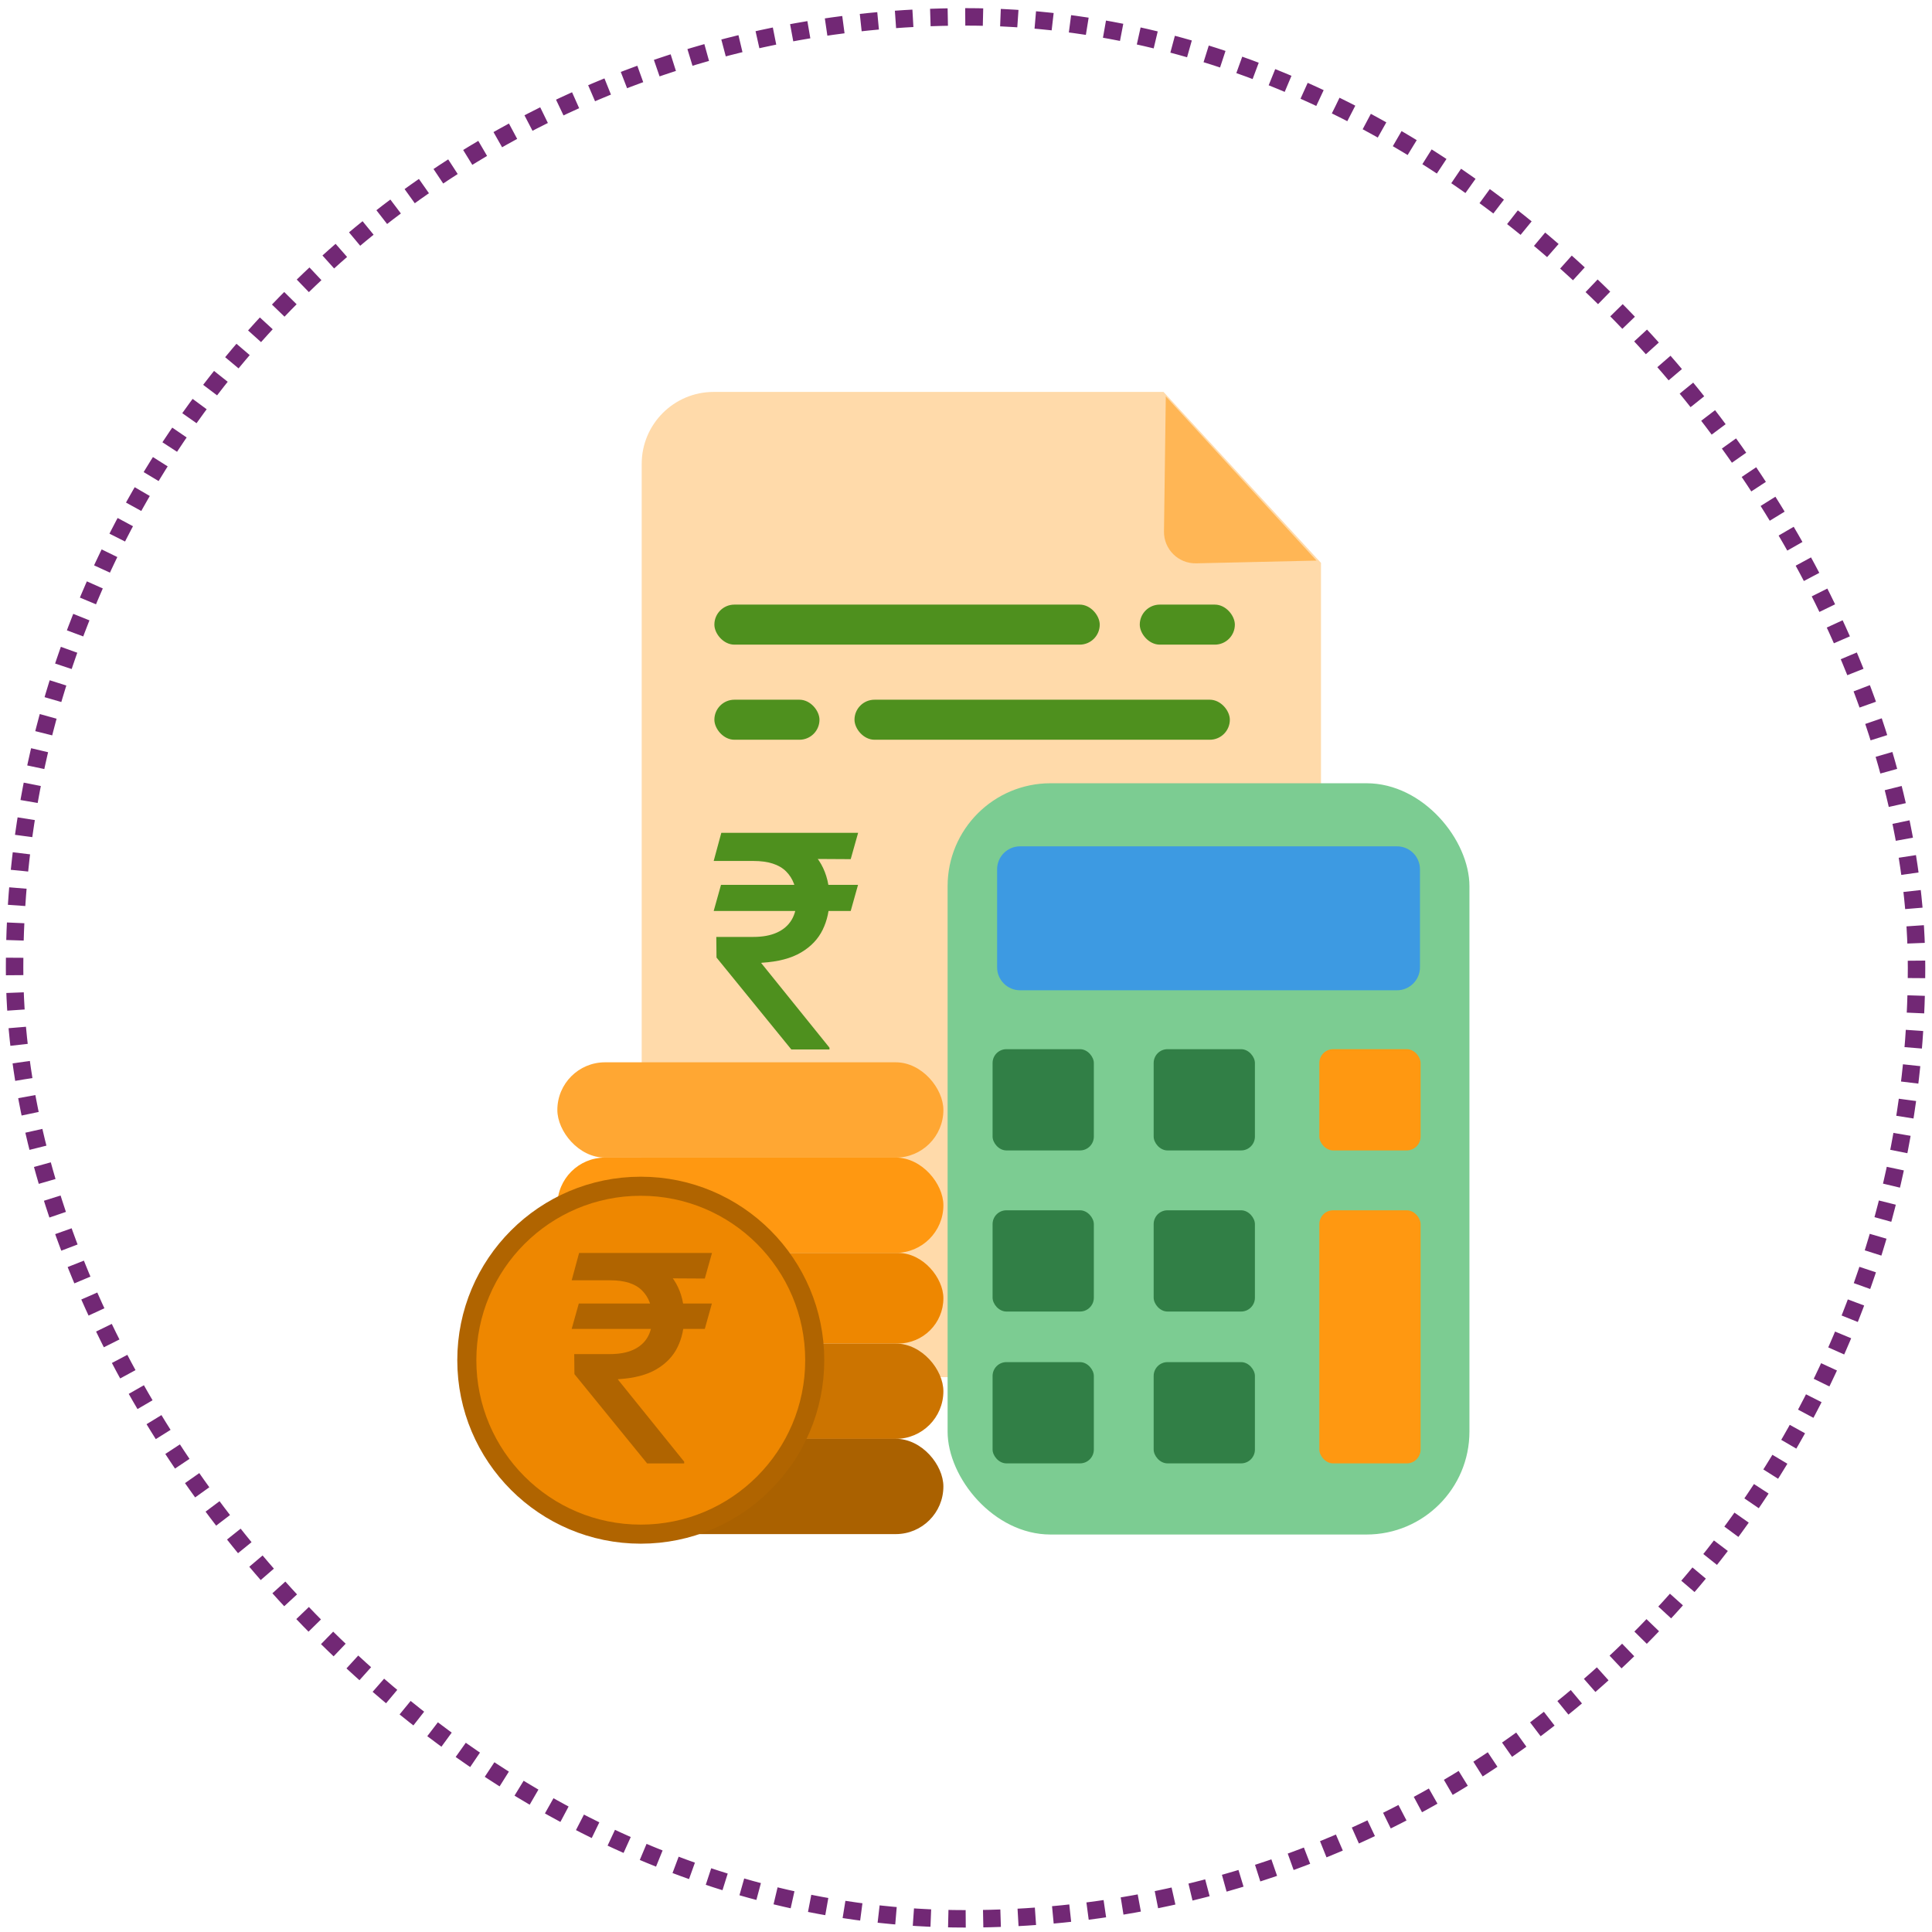 <svg width="176" height="176" viewBox="0 0 176 176" fill="none" xmlns="http://www.w3.org/2000/svg">
<rect x="1.328" y="1.537" width="173.264" height="173.264" rx="86.632" stroke="#722875" stroke-width="1.59" stroke-dasharray="1.59 1.59"/>
<path d="M58.457 118.895V42.26C58.457 38.639 61.393 35.703 65.014 35.703H105.995L120.339 51.276V118.895C120.339 122.516 117.403 125.452 113.782 125.452H65.014C61.393 125.452 58.457 122.516 58.457 118.895Z" fill="#FFDAAA"/>
<path d="M78.164 80.609L77.497 82.989H65.015L65.681 80.609H78.164ZM72.089 95.605L65.272 87.23L65.253 85.351H68.633C69.477 85.351 70.191 85.219 70.775 84.955C71.359 84.692 71.803 84.31 72.108 83.808C72.413 83.301 72.565 82.684 72.565 81.958C72.565 80.879 72.248 80.021 71.613 79.385C70.978 78.749 69.985 78.431 68.633 78.431H65.015L65.71 75.867H68.633C70.207 75.867 71.505 76.121 72.527 76.629C73.549 77.136 74.311 77.84 74.812 78.739C75.314 79.639 75.564 80.676 75.564 81.852C75.564 82.899 75.358 83.847 74.945 84.695C74.533 85.543 73.876 86.234 72.975 86.767C72.073 87.301 70.889 87.612 69.423 87.702L69.337 87.721L75.564 95.441V95.605H72.089ZM78.173 75.867L77.497 78.267L67.519 78.209L68.195 75.867H78.173Z" fill="#4E901E"/>
<rect x="86.324" y="71.352" width="47.538" height="68.439" rx="9.379" fill="#7CCC92"/>
<path d="M90.833 79.194C90.833 78.036 91.772 77.098 92.929 77.098H127.259C128.417 77.098 129.355 78.036 129.355 79.194V88.115C129.355 89.273 128.417 90.212 127.259 90.212H92.929C91.772 90.212 90.833 89.273 90.833 88.115V79.194Z" fill="#3D9AE2"/>
<rect x="90.422" y="95.578" width="9.223" height="9.223" rx="1.258" fill="#317F46"/>
<rect x="90.422" y="110.254" width="9.223" height="9.223" rx="1.258" fill="#317F46"/>
<rect x="90.422" y="124.086" width="9.223" height="9.223" rx="1.258" fill="#317F46"/>
<rect x="105.096" y="95.578" width="9.223" height="9.223" rx="1.258" fill="#317F46"/>
<rect x="105.096" y="110.254" width="9.223" height="9.223" rx="1.258" fill="#317F46"/>
<rect x="105.096" y="124.086" width="9.223" height="9.223" rx="1.258" fill="#317F46"/>
<rect x="120.188" y="110.254" width="9.223" height="23.057" rx="1.258" fill="#FF9811"/>
<rect x="120.188" y="95.578" width="9.223" height="9.223" rx="1.258" fill="#FF9811"/>
<path d="M106.036 48.412L106.201 36.109L119.93 51.068L108.97 51.318C107.345 51.355 106.014 50.037 106.036 48.412Z" fill="#FFB655"/>
<rect x="65.078" y="63.742" width="9.574" height="3.647" rx="1.824" fill="#4E901E"/>
<rect x="77.842" y="63.742" width="34.193" height="3.647" rx="1.824" fill="#4E901E"/>
<rect x="65.078" y="55.078" width="35.105" height="3.647" rx="1.824" fill="#4E901E"/>
<rect x="103.83" y="55.078" width="8.662" height="3.647" rx="1.824" fill="#4E901E"/>
<rect x="50.773" y="96.773" width="35.167" height="8.683" rx="4.342" fill="#FFA733"/>
<rect x="50.773" y="105.453" width="35.167" height="8.683" rx="4.342" fill="#FF9811"/>
<rect x="50.773" y="114.141" width="35.167" height="8.249" rx="4.125" fill="#EE8700"/>
<rect x="50.773" y="122.395" width="35.167" height="8.683" rx="4.342" fill="#CC7400"/>
<rect x="50.773" y="131.07" width="35.167" height="8.683" rx="4.342" fill="#AA6100"/>
<circle cx="58.373" cy="123.91" r="15.847" fill="#EE8700" stroke="#B06400" stroke-width="1.737"/>
<path d="M64.852 118.747L64.205 121.059H52.079L52.727 118.747H64.852ZM58.951 133.314L52.329 125.179L52.31 123.353H55.594C56.414 123.353 57.108 123.225 57.675 122.969C58.242 122.713 58.674 122.342 58.97 121.855C59.266 121.362 59.414 120.763 59.414 120.057C59.414 119.009 59.105 118.176 58.489 117.558C57.872 116.94 56.907 116.631 55.594 116.631H52.079L52.754 114.141H55.594C57.123 114.141 58.384 114.387 59.377 114.88C60.37 115.373 61.109 116.057 61.597 116.931C62.084 117.804 62.327 118.812 62.327 119.955C62.327 120.972 62.127 121.892 61.726 122.716C61.325 123.54 60.687 124.211 59.812 124.729C58.936 125.247 57.786 125.55 56.361 125.637L56.278 125.656L62.327 133.155V133.314H58.951ZM64.862 114.141L64.205 116.472L54.512 116.416L55.168 114.141H64.862Z" fill="#B06400"/>
</svg>
